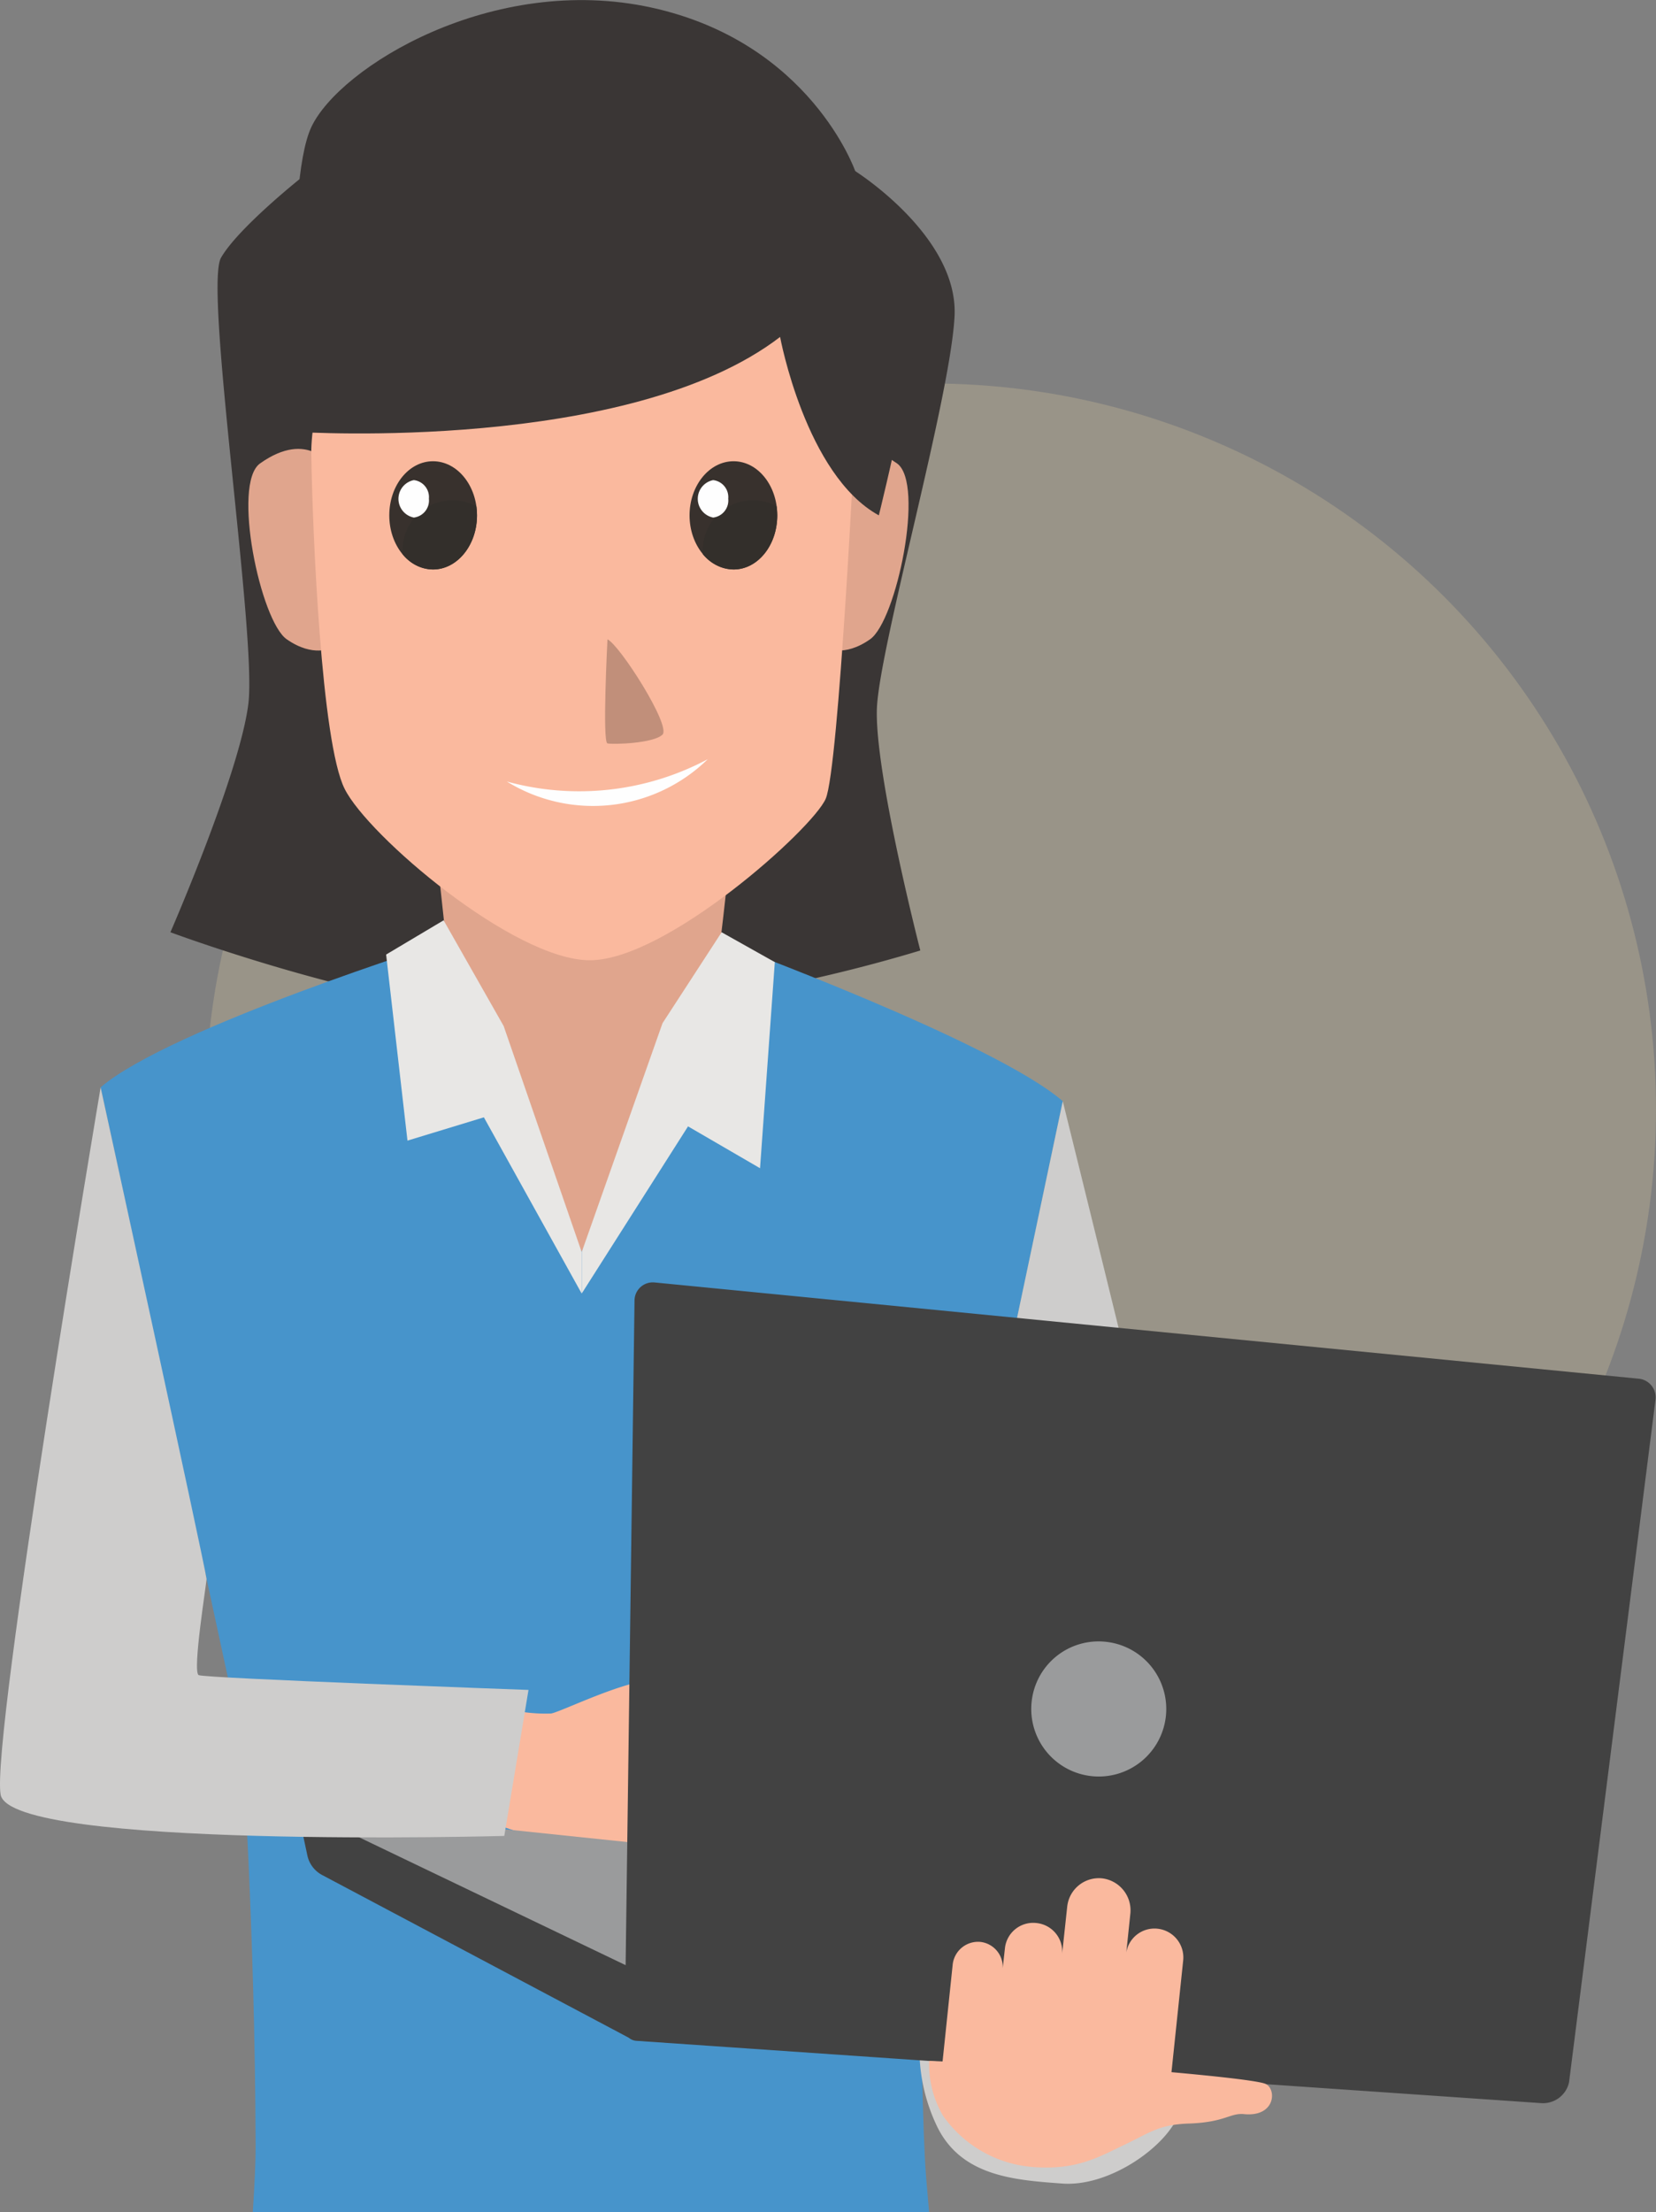 <svg xmlns="http://www.w3.org/2000/svg" width="121" height="161.527" viewBox="0 0 121 161.527"><rect x="0" y="0" width="121" height="161.527" fill="#808080" stroke="none"/><defs><style>.a{fill:#d4c19c;opacity:0.3;}.b{fill:#3a3635;}.c{fill:#e0a58d;}.d{fill:#4794cb;}.e{fill:#fab99e;}.f{fill:#cecdcc;}.g{fill:#9a9b9c;}.h{fill:#424242;}.i{fill:#e8e7e5;}.j{fill:#38312d;}.k{fill:#332f2b;}.l{fill:#fefefe;}.m{fill:#c18f7a;}</style></defs><g transform="translate(-623 -1360)"><circle class="a" cx="53" cy="53" r="53" transform="translate(638 1388)"/><g transform="translate(623.068 1359.907)"><g transform="translate(-0.068 0.093)"><path class="b" d="M551.534,544.505s-4.572,3.63-5.835,5.812,2.6,27.477,2,32.531c-.6,5.031-5.7,16.725-5.7,16.725s17.162,6.387,27.707,6.019a113.6,113.6,0,0,0,27.086-4.687s-3.377-13.1-3.17-17.736c.23-4.641,5.422-22.836,5.675-28.648.23-5.812-7.26-10.522-7.26-10.522s-13.83,1.953-17.943.988S551.534,544.505,551.534,544.505Z" transform="translate(-529.547 -531.504)"/><path class="c" d="M795.847,1428.122s-1.654-2.78-5.215-.253c-2.068,1.47.023,11.51,1.953,12.843,1.953,1.355,3.262.62,3.262.62Z" transform="translate(-771.631 -1394.031)"/><path class="c" d="M2626,1428.122s1.631-2.78,5.215-.253c2.045,1.47-.046,11.51-1.976,12.843-1.929,1.355-3.239.62-3.239.62Z" transform="translate(-2565.669 -1394.031)"/><path class="d" d="M380.307,3082.1c-.505-6.547-.414-29.016-.414-29.016l10.407-49.417c-5.054-4.365-25.019-11.671-25.019-11.671l-10.017,8.2-10.017-8.2s-20.171,6.318-25.248,10.66l10.315,47.809s.965,13.324,1.011,29.59c0,.965-.069,2.619-.207,4.732h49.417C380.445,3083.689,380.353,3082.77,380.307,3082.1Z" transform="translate(-312.647 -2923.265)"/><path class="c" d="M1395.067,2585.557h0c.528-4.319,1.034-9.557,1.034-9.557H1374l1.034,9.557h0l9.9,22.675Z" transform="translate(-1342.432 -2516.822)"/><path class="e" d="M1570.172,5342.607a11.611,11.611,0,0,0,3.033.3c.643-.068,5.744-2.619,7.7-2.412,1.93.184,5.468,6.18,6.846,7.88s2.55,8.316,1.93,8.638c-.643.321-4.273-.092-5.169-.574s-2.091-4.6-3.056-4.687c-.988-.069-2.849,1.631-3.722,1.7-.9.092-8.73-2.5-8.73-2.5Z" transform="translate(-1532.952 -5217.792)"/><path class="f" d="M2934.382,3500s7.421,29.935,8.8,36.23c1.379,6.318.574,35.38-.322,37.723-.873,2.343-5.008,5.307-8.477,5.077-3.469-.253-7.375-.505-9.167-4.135a13.047,13.047,0,0,1-1.218-7.237s3.607-21.917,3.722-26.788,1.448-16.174,1.448-16.174Z" transform="translate(-2856.728 -3419.594)"/><path class="g" d="M945,5745l42.5,4.434-1.218,11.647-17.414-1.815Z" transform="translate(-923.288 -5613.018)"/><path class="h" d="M969.513,5761.955l-22.7-12.038a2.122,2.122,0,0,1-1.057-1.378L945,5745l28.465,13.646Z" transform="translate(-923.288 -5613.018)"/><path class="h" d="M2061.114,4082.8l-71.932-7.03a1.336,1.336,0,0,0-1.47,1.31l-.712,53.162a.9.9,0,0,0,.85.9l66.1,4.549a1.947,1.947,0,0,0,2.045-1.516l6.318-49.854A1.368,1.368,0,0,0,2061.114,4082.8Z" transform="translate(-1941.349 -3982.13)"/><path class="g" d="M3279.73,5221.285a4.932,4.932,0,1,0,5.4-4.388A4.915,4.915,0,0,0,3279.73,5221.285Z" transform="translate(-3204.351 -5097.022)"/><path class="e" d="M2954.683,6550a7.437,7.437,0,0,0,1.011,4,8.858,8.858,0,0,0,6.869,3.768c2.964.161,4.5-.735,6.364-1.631,1.861-.874,2.527-1.494,4.755-1.562,2.619-.092,2.987-.781,4-.689,2.3.23,2.412-1.814,1.585-2.205-.827-.368-8.409-.988-8.409-.988Z" transform="translate(-2886.793 -6399.523)"/><path class="e" d="M3006.583,5985.646l1.057-10.085a2.109,2.109,0,0,0-1.884-2.3h0a2.087,2.087,0,0,0-2.275,1.746l.3-2.872a2.353,2.353,0,0,0-2.067-2.55h0a2.326,2.326,0,0,0-2.55,2.068l-.368,3.423a2.091,2.091,0,0,0-1.884-2.229h0a2.075,2.075,0,0,0-2.3,1.861l-.161,1.447a1.84,1.84,0,0,0-1.631-1.929h0a1.865,1.865,0,0,0-2.021,1.63l-.919,8.8C2989.627,5987.3,3006.467,5986.772,3006.583,5985.646Z" transform="translate(-2921.186 -5832.436)"/><path class="i" d="M1232.2,2925l4.388,7.719,5.7,16.5v3.032l-7.145-12.865-5.583,1.7L1228,2927.5Z" transform="translate(-1199.787 -2857.803)"/><path class="i" d="M1860.223,2963l-4.319,6.64-5.9,16.7v3.033l7.765-12.2,5.261,3.056,1.08-15.048Z" transform="translate(-1807.496 -2894.93)"/><path class="f" d="M7.285,3456s-8.041,47.625-7.306,51.645c.735,4,36.8,3.01,36.8,3.01l1.769-10.66s-23.617-.85-24.1-1.08c-.482-.252.6-6.846.574-7.03C14.844,3490.576,7.285,3456,7.285,3456Z" transform="translate(0.068 -3376.604)"/><path class="e" d="M989.966,564.564c.092,5.812.735,21.09,2.435,24.467,1.677,3.4,12.36,12.521,17.92,12.521,5.583,0,16.266-9.58,17.23-11.786s2.159-26.9,2.159-26.9-1.355-10.177-4.066-13.83c-2.711-3.63-13.371-5.33-17.988-5.077-4.595.23-13.325,4.847-14.543,7.26C991.9,553.652,989.921,561.394,989.966,564.564Z" transform="translate(-967.221 -531.438)"/><path class="b" d="M936.852,31.634s24.123,1.539,35.173-6.938c0,0,1.861,10.086,7.214,13.026,0,0,3.63-14.542,2.964-17.8-.666-3.285-4.687-7.329-4.687-7.329s-3.262-9.4-14.887-11.946-22.813,4.365-24.858,8.73S936.852,31.634,936.852,31.634Z" transform="translate(-915.025 -0.093)"/><path class="j" d="M1244.41,1469.952c0,2.182-1.447,3.951-3.216,3.951s-3.193-1.769-3.193-3.951,1.424-3.952,3.193-3.952S1244.41,1467.769,1244.41,1469.952Z" transform="translate(-1209.557 -1432.322)"/><path class="k" d="M1280,1593.676v.253a2.911,2.911,0,0,0,2.229,1.126c1.769,0,3.216-1.769,3.216-3.951a6.1,6.1,0,0,0-.046-.666,3.618,3.618,0,0,0-1.723-.437A3.657,3.657,0,0,0,1280,1593.676Z" transform="translate(-1250.592 -1553.474)"/><path class="l" d="M1269.229,1527.355a1.258,1.258,0,0,1-1.1,1.379,1.393,1.393,0,0,1,0-2.734A1.25,1.25,0,0,1,1269.229,1527.355Z" transform="translate(-1237.89 -1490.944)"/><path class="j" d="M2199.41,1469.952c0,2.182-1.424,3.951-3.193,3.951s-3.216-1.769-3.216-3.951,1.447-3.952,3.216-3.952S2199.41,1467.769,2199.41,1469.952Z" transform="translate(-2142.617 -1432.322)"/><path class="k" d="M2235,1593.676v.253a2.993,2.993,0,0,0,2.251,1.126c1.769,0,3.193-1.769,3.193-3.951a6.134,6.134,0,0,0-.046-.666,3.62,3.62,0,0,0-1.723-.437A3.657,3.657,0,0,0,2235,1593.676Z" transform="translate(-2183.652 -1553.474)"/><path class="l" d="M2221.229,1527.355a1.258,1.258,0,0,1-1.1,1.379,1.393,1.393,0,0,1,0-2.734A1.25,1.25,0,0,1,2221.229,1527.355Z" transform="translate(-2168.019 -1490.944)"/><path class="l" d="M1612,2414.631a19.991,19.991,0,0,0,14.68-1.631A12,12,0,0,1,1612,2414.631Z" transform="translate(-1574.965 -2357.567)"/><path class="m" d="M1924.618,2032s-.391,7.536,0,7.6c.391.092,3.377,0,4.02-.643S1925.514,2032.414,1924.618,2032Z" transform="translate(-1880.231 -1985.319)"/></g></g></g></svg>